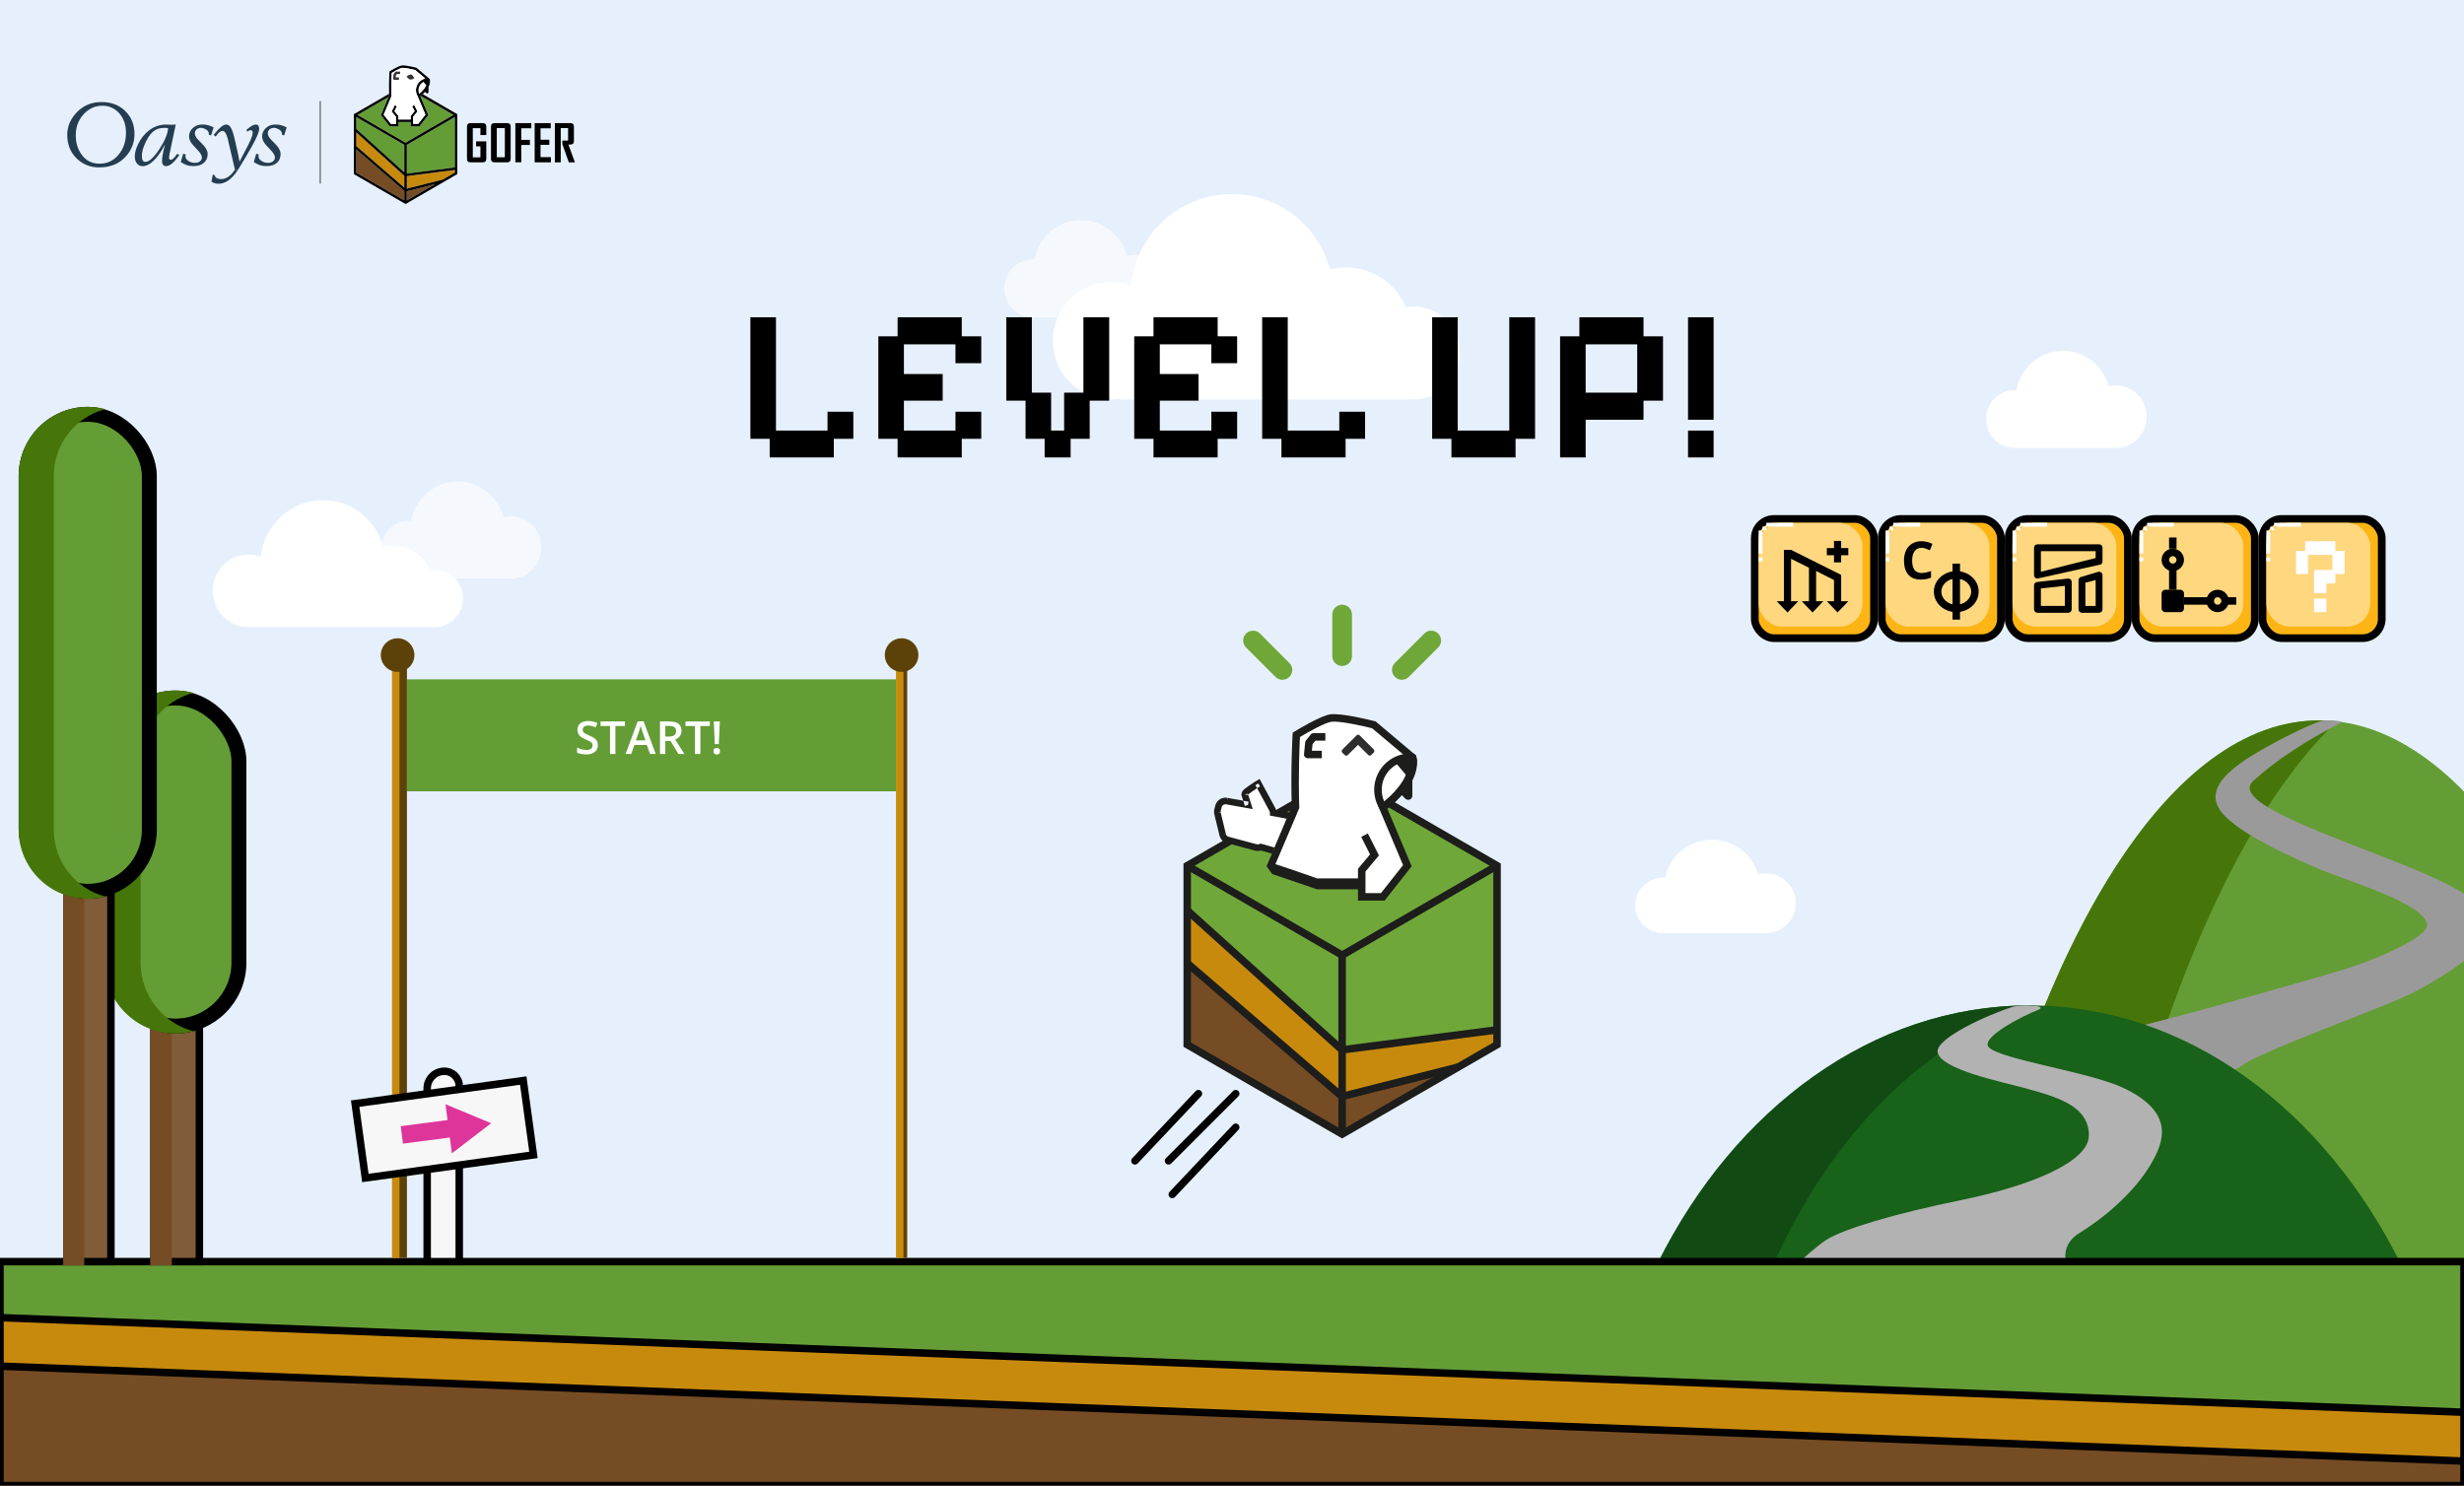 <svg width="660" height="398" viewBox="0 0 660 398" fill="none" xmlns="http://www.w3.org/2000/svg">
<rect x="0" y="0" width="660" height="398" fill="#808080" stroke="none"/>
<g clip-path="url(#clip0_3230_7039)">
<rect width="660" height="398" fill="#E6F0FC"/>
<path d="M130.256 42.53C130.256 43.166 129.934 43.489 129.3 43.489H126.01C125.386 43.489 125.084 43.166 125.084 42.53V33.953C125.084 33.308 125.396 32.985 126.03 32.985H129.3C129.934 32.985 130.256 33.308 130.256 33.953V36.194H128.686V34.337H126.644V42.147H128.686V39.211H127.519V37.879H130.256V42.53Z" fill="black"/>
<path d="M136.785 42.53C136.785 43.166 136.463 43.489 135.839 43.489H132.438C131.815 43.489 131.513 43.166 131.513 42.53V33.953C131.513 33.308 131.825 32.985 132.438 32.985H135.839C136.473 32.985 136.785 33.308 136.785 33.953V42.53ZM135.225 42.137V34.327H133.072V42.137H135.225Z" fill="black"/>
<path d="M142.329 34.367H139.623V37.475H141.937V38.837H139.623V43.479H138.043V32.985H142.319V34.367H142.329Z" fill="black"/>
<path d="M147.56 43.489H143.214V32.985H147.52V34.378H144.783V37.435H147.138V38.797H144.783V42.097H147.56V43.489Z" fill="black"/>
<path d="M153.99 43.489H152.36L150.629 38.606V37.657H152.169V34.327H150.197V43.489H148.627V32.985H152.782C153.416 32.985 153.728 33.308 153.728 33.954V37.778C153.728 38.222 153.577 38.505 153.275 38.636C153.114 38.706 152.772 38.737 152.259 38.737L153.99 43.489Z" fill="black"/>
<path d="M121.834 45.517V46.253L118.644 48.1L108.955 50.552V47.192L121.834 45.517Z" fill="#C78A0C"/>
<path d="M121.834 31.35V44.861L108.955 46.526V38.797L121.834 31.35Z" fill="#649D35"/>
<path d="M112.366 25.115C112.346 25.135 112.325 25.155 112.305 25.165C112.305 25.155 112.295 25.155 112.295 25.145C112.285 25.115 112.265 25.084 112.255 25.044L112.366 25.115Z" fill="#649D35"/>
<path d="M121.502 30.785L108.633 38.242L95.765 30.795L104.085 25.972L102.043 30.846L104.407 33.843H106.732V32.682H110.022V33.843H112.346L114.71 30.846L112.587 25.801C112.597 25.791 112.607 25.791 112.607 25.78C112.638 25.76 112.668 25.73 112.708 25.7L121.502 30.785Z" fill="#649D35"/>
<path d="M116.562 49.301L108.955 53.71V51.228L116.562 49.301Z" fill="#754C24"/>
<path d="M108.302 51.147V53.71L95.434 46.254V40.028L108.302 51.147Z" fill="#754C24"/>
<path d="M108.302 47.06V50.279L95.434 39.17V35.437L108.302 47.06Z" fill="#C78A0C"/>
<path d="M108.302 38.797V46.183L95.434 34.549V31.351L108.302 38.797Z" fill="#649D35"/>
<path d="M112.255 25.044C112.265 25.074 112.275 25.105 112.295 25.145C112.295 25.155 112.305 25.155 112.305 25.165C112.325 25.145 112.346 25.135 112.366 25.115L112.255 25.044Z" fill="#333333"/>
<path d="M114.207 22.844C114.187 22.885 114.167 22.935 114.147 22.976C113.774 23.742 113.161 24.398 112.708 24.812C112.678 24.832 112.657 24.862 112.627 24.883C112.567 24.933 112.507 24.983 112.456 25.034C112.426 25.064 112.396 25.084 112.366 25.115L112.255 25.054C112.215 24.953 112.185 24.842 112.154 24.731C112.144 24.691 112.134 24.64 112.124 24.6C112.104 24.519 112.094 24.449 112.094 24.368C112.084 24.287 112.084 24.217 112.084 24.146C112.084 23.187 112.627 22.34 113.422 21.916L114.207 22.844Z" fill="white"/>
<path d="M113.221 25.226C113.191 25.246 113.171 25.276 113.14 25.296C113.04 25.387 112.949 25.468 112.869 25.538C112.808 25.589 112.748 25.639 112.688 25.69L121.491 30.785L108.623 38.242L95.754 30.796L104.075 25.972L104.216 25.629L104.206 25.306C104.206 25.256 104.206 25.195 104.206 25.145L94.778 30.594V46.637L108.633 54.659L122.487 46.637V30.594L113.221 25.226ZM108.301 53.71L95.432 46.254V40.028L108.301 51.148V53.71ZM108.301 50.28L95.432 39.17V35.437L108.301 47.071V50.28ZM108.301 46.183L95.432 34.549V31.351L108.301 38.797V46.183ZM108.955 53.71V51.238L116.561 49.311L108.955 53.71ZM121.833 46.254L118.644 48.1L108.965 50.552V47.182L121.833 45.517V46.254ZM121.833 44.861L108.965 46.526V38.797L121.833 31.34V44.861Z" fill="black"/>
<path d="M106.047 20.15L105.987 20.725H106.852V21.381H105.625C105.534 21.381 105.444 21.341 105.383 21.27C105.323 21.2 105.293 21.109 105.303 21.018L105.403 19.989C105.413 19.928 105.433 19.868 105.474 19.817L105.886 19.303C105.947 19.222 106.037 19.182 106.138 19.182H107.164V19.837H106.299L106.047 20.15Z" fill="white"/>
<path d="M110.937 20.957C110.937 20.957 110.393 21.341 109.931 21.311C109.468 21.27 108.904 20.534 108.904 20.534C108.904 20.534 109.156 20.19 109.83 19.979C110.504 19.757 110.937 20.957 110.937 20.957Z" fill="white"/>
<path d="M112.366 25.115C112.346 25.135 112.325 25.155 112.305 25.165C112.305 25.155 112.295 25.155 112.295 25.145C112.285 25.115 112.265 25.084 112.255 25.044L112.366 25.115Z" fill="white"/>
<path d="M115.103 21.25L115.093 21.149L114.881 20.977L111.551 18.162L111.481 18.142C111.189 18.061 108.563 17.395 107.577 17.547C106.711 17.678 104.689 18.919 104.458 19.06L104.317 19.151L104.307 19.323C104.307 19.353 104.156 21.906 104.216 24.963C104.216 25.024 104.216 25.084 104.216 25.145C104.216 25.195 104.216 25.256 104.216 25.306L104.226 25.629L104.085 25.972L102.043 30.846L104.407 33.842H106.732V32.682H110.022V33.842H112.346L114.71 30.846L112.587 25.8C112.597 25.79 112.607 25.79 112.607 25.78C112.638 25.76 112.668 25.73 112.708 25.7C112.758 25.659 112.819 25.609 112.889 25.548C112.97 25.478 113.06 25.397 113.161 25.306C113.181 25.286 113.211 25.256 113.241 25.235C113.432 25.054 113.644 24.842 113.845 24.6L114.157 24.913C114.227 24.983 114.318 25.024 114.419 25.024C114.469 25.024 114.509 25.014 114.559 24.993C114.7 24.933 114.781 24.802 114.781 24.66V23.328C114.801 23.248 115.374 22.178 115.103 21.25ZM113.946 30.735L112.014 33.176H110.656V31.29L111.46 30.331L111.833 29.887L111.46 29.14L110.957 28.141L110.384 28.454L111.058 29.796L110.002 31.058V32.016H106.711V31.058L105.655 29.796L106.319 28.485L105.746 28.172L105.373 28.918L104.88 29.897L105.373 30.482L106.057 31.3V33.187H104.699L102.767 30.745L104.83 25.831L104.86 25.75L104.85 25.508L104.84 25.286C104.84 25.235 104.84 25.185 104.84 25.145C104.84 25.084 104.84 25.014 104.84 24.953C104.84 24.892 104.84 24.832 104.84 24.771C104.8 22.279 104.89 20.14 104.921 19.545C105.605 19.131 107.074 18.303 107.647 18.213C108.351 18.112 110.394 18.566 111.219 18.778L113.915 21.048C112.487 21.351 111.41 22.632 111.41 24.156C111.41 24.176 111.41 24.196 111.41 24.216C111.41 24.287 111.41 24.358 111.42 24.438C111.42 24.499 111.43 24.549 111.44 24.61C111.45 24.711 111.471 24.812 111.501 24.902C111.511 24.953 111.521 24.993 111.541 25.044C111.581 25.175 111.621 25.306 111.682 25.427C111.712 25.498 111.742 25.558 111.782 25.629L113.946 30.735ZM114.147 22.985C113.775 23.752 113.161 24.408 112.708 24.822C112.678 24.842 112.658 24.872 112.628 24.892C112.567 24.943 112.507 24.993 112.457 25.044C112.426 25.074 112.396 25.094 112.366 25.125C112.346 25.145 112.326 25.165 112.306 25.175C112.306 25.165 112.296 25.165 112.296 25.155C112.285 25.125 112.265 25.094 112.255 25.054C112.215 24.953 112.185 24.842 112.155 24.731C112.145 24.691 112.135 24.64 112.125 24.6C112.104 24.519 112.094 24.448 112.094 24.368C112.084 24.287 112.084 24.216 112.084 24.146C112.084 23.187 112.628 22.34 113.422 21.916L114.207 22.854C114.187 22.895 114.167 22.935 114.147 22.985Z" fill="black"/>
<path d="M111.792 25.609C111.752 25.538 111.722 25.468 111.692 25.407C111.641 25.286 111.591 25.155 111.551 25.024C111.541 24.973 111.521 24.933 111.511 24.883C111.491 24.782 111.47 24.691 111.45 24.59C111.44 24.529 111.43 24.469 111.43 24.418C111.42 24.338 111.42 24.267 111.42 24.196C111.42 24.176 111.42 24.156 111.42 24.136C111.42 22.612 112.497 21.331 113.925 21.028L111.229 18.758C110.404 18.546 108.361 18.082 107.657 18.193C107.084 18.284 105.615 19.111 104.93 19.525C104.9 20.13 104.8 22.259 104.85 24.751C104.85 24.812 104.85 24.872 104.85 24.933C104.85 25.004 104.85 25.064 104.85 25.125C104.85 25.175 104.85 25.226 104.85 25.266L104.86 25.488L104.87 25.73L104.84 25.811L102.777 30.725L104.709 33.167H106.067V31.28L105.383 30.462L104.89 29.877L105.383 28.898L105.756 28.152L106.329 28.465L105.665 29.776L106.721 31.038V31.996H110.012V31.038L111.068 29.776L110.394 28.434L110.967 28.122L111.47 29.12L111.843 29.867L111.47 30.311L110.666 31.27V33.157H112.024L113.956 30.715L111.792 25.609ZM109.83 19.969C110.505 19.757 110.937 20.957 110.937 20.957C110.937 20.957 110.394 21.341 109.931 21.311C109.468 21.27 108.905 20.534 108.905 20.534C108.905 20.534 109.156 20.191 109.83 19.969ZM105.403 19.989C105.413 19.928 105.434 19.868 105.474 19.817L105.886 19.303C105.947 19.222 106.037 19.181 106.138 19.181H107.164V19.837H106.299L106.047 20.15L105.987 20.725H106.852V21.381H105.625C105.534 21.381 105.444 21.341 105.383 21.27C105.323 21.2 105.293 21.109 105.303 21.018L105.403 19.989Z" fill="white"/>
<path d="M110.938 20.957C110.938 20.957 110.394 21.341 109.932 21.311C109.469 21.27 108.905 20.534 108.905 20.534C108.905 20.534 109.157 20.19 109.831 19.979C110.505 19.757 110.938 20.957 110.938 20.957Z" fill="#333333"/>
<path d="M106.047 20.15L105.987 20.725H106.852V21.381H105.625C105.534 21.381 105.444 21.341 105.383 21.27C105.323 21.2 105.293 21.109 105.303 21.018L105.403 19.989C105.413 19.928 105.433 19.868 105.474 19.817L105.886 19.303C105.947 19.222 106.037 19.182 106.138 19.182H107.164V19.837H106.299L106.047 20.15Z" fill="#333333"/>
<path d="M62.814 45.587C62.402 46.243 61.919 46.788 61.366 47.212C60.691 47.727 59.987 47.979 59.263 47.979C58.257 47.979 57.643 47.595 57.432 46.849L56.999 46.778L56.637 48.705C57.271 49.048 57.894 49.23 58.508 49.23C60.359 49.23 62.08 48.019 63.68 45.597H62.814V45.587Z" fill="#243D51"/>
<path d="M67.976 43.438C68.66 43.832 69.163 44.084 69.515 44.205C70.038 44.407 70.662 44.498 71.366 44.498C72.614 44.498 73.58 44.175 74.254 43.549C74.858 42.974 75.159 42.207 75.159 41.259C75.159 40.431 74.707 39.553 73.801 38.635C73.006 37.848 72.503 37.323 72.312 37.071C71.92 36.587 71.728 36.123 71.728 35.689C71.728 35.305 71.869 34.982 72.161 34.69C72.463 34.407 72.886 34.256 73.429 34.256C73.791 34.256 74.173 34.367 74.586 34.599C75.008 34.811 75.29 35.073 75.421 35.396C75.501 35.578 75.532 35.82 75.532 36.102L76.115 36.284L76.789 34.135C75.844 33.62 74.847 33.358 73.801 33.358C72.735 33.358 71.869 33.671 71.205 34.316C70.541 34.932 70.209 35.679 70.209 36.556C70.209 37.343 70.582 38.141 71.336 38.938L72.755 40.482C73.338 41.127 73.64 41.703 73.64 42.207C73.64 42.57 73.499 42.883 73.228 43.135C72.896 43.468 72.393 43.63 71.718 43.63C71.165 43.63 70.632 43.478 70.139 43.176C69.535 42.833 69.233 42.379 69.233 41.834C69.233 41.743 69.243 41.592 69.284 41.359L68.63 41.198L67.976 43.438Z" fill="#243D51"/>
<path d="M48.406 43.438C49.08 43.832 49.593 44.084 49.946 44.205C50.489 44.407 51.103 44.498 51.797 44.498C53.065 44.498 54.031 44.175 54.695 43.549C55.308 42.974 55.62 42.207 55.62 41.259C55.62 40.431 55.157 39.553 54.242 38.635C53.447 37.848 52.944 37.323 52.753 37.071C52.38 36.587 52.189 36.123 52.189 35.689C52.189 35.305 52.33 34.982 52.622 34.69C52.924 34.407 53.336 34.256 53.859 34.256C54.222 34.256 54.604 34.367 55.017 34.599C55.439 34.811 55.721 35.073 55.852 35.396C55.922 35.578 55.962 35.82 55.962 36.102L56.546 36.284L57.22 34.135C56.274 33.62 55.278 33.358 54.232 33.358C53.165 33.358 52.3 33.671 51.636 34.316C50.972 34.932 50.64 35.679 50.64 36.556C50.64 37.343 51.012 38.141 51.767 38.938L53.185 40.482C53.769 41.127 54.071 41.703 54.071 42.207C54.071 42.57 53.93 42.883 53.658 43.135C53.326 43.468 52.833 43.63 52.169 43.63C51.596 43.63 51.062 43.478 50.569 43.176C49.966 42.833 49.664 42.379 49.664 41.834C49.664 41.743 49.684 41.592 49.734 41.359L49.06 41.198L48.406 43.438Z" fill="#243D51"/>
<path d="M47.44 41.238C46.736 42.278 46.192 42.802 45.81 42.802C45.458 42.802 45.287 42.621 45.287 42.237C45.287 41.995 45.337 41.612 45.448 41.087L47.078 33.358C46.786 33.398 46.504 33.428 46.222 33.428C46.102 33.428 45.83 33.428 45.407 33.408C45.005 33.378 44.703 33.368 44.502 33.368C42.781 33.368 41.232 33.913 39.843 34.992C38.686 35.901 37.751 37.081 37.046 38.524C36.413 39.795 36.101 40.916 36.101 41.904C36.101 42.601 36.262 43.186 36.574 43.65C36.946 44.225 37.489 44.518 38.203 44.518C39.33 44.518 40.518 43.811 41.755 42.409C42.61 41.43 43.395 40.229 44.109 38.827L44.15 38.867L43.767 40.471C43.526 41.551 43.405 42.439 43.405 43.145C43.405 44.053 43.777 44.508 44.512 44.508C45.518 44.508 46.705 43.489 48.064 41.47L47.44 41.238ZM37.992 41.763C37.992 41.057 38.173 40.199 38.535 39.2C38.867 38.312 39.27 37.495 39.733 36.768C40.377 35.77 41.081 35.083 41.836 34.71C42.449 34.407 43.234 34.256 44.19 34.256C44.462 34.256 44.733 34.286 45.025 34.347C44.934 35.87 44.14 37.757 42.651 40.017C41.161 42.247 39.934 43.367 38.968 43.367C38.314 43.367 37.992 42.843 37.992 41.763Z" fill="#243D51"/>
<path d="M18.011 36.143C18.011 38.665 18.836 40.754 20.476 42.399C22.116 44.023 24.149 44.851 26.553 44.851C29.632 44.851 32.047 43.831 33.808 41.793C35.287 40.088 36.021 38.13 36.021 35.921C36.021 33.408 35.196 31.36 33.556 29.756C31.926 28.141 29.803 27.334 27.187 27.334C24.481 27.334 22.227 28.293 20.456 30.21C18.826 31.945 18.011 33.923 18.011 36.143ZM20.295 36.254C20.295 34.014 21 32.137 22.398 30.613C23.797 29.09 25.477 28.323 27.439 28.323C29.189 28.323 30.658 28.969 31.846 30.25C33.113 31.612 33.747 33.378 33.747 35.578C33.747 37.929 33.073 39.886 31.735 41.47C30.407 43.055 28.727 43.852 26.694 43.852C24.642 43.852 23.032 43.044 21.855 41.42C20.818 39.987 20.295 38.272 20.295 36.254Z" fill="#243D51"/>
<path d="M63.679 45.587C63.81 45.386 63.941 45.184 64.071 44.962L65.993 41.773C68.287 37.939 69.424 35.538 69.424 34.589C69.424 33.772 69.132 33.368 68.538 33.368C68.166 33.368 67.744 33.52 67.271 33.822C67.09 33.923 66.677 34.246 66.023 34.771L66.224 35.275C66.546 35.013 66.838 34.892 67.13 34.892C67.502 34.892 67.693 35.114 67.693 35.568C67.693 36.214 67.2 37.475 66.224 39.352L64.192 43.246H64.142C64.011 42.419 63.8 41.38 63.508 40.139C63.146 38.554 62.954 37.717 62.944 37.646C62.582 35.921 62.18 34.73 61.747 34.064C61.435 33.6 61.043 33.368 60.57 33.368C59.835 33.368 58.849 34.145 57.612 35.679L57.23 36.153L57.793 36.587C58.437 35.578 59.041 35.073 59.574 35.073C60.188 35.073 60.67 35.81 61.023 37.273L62.914 45.386C62.874 45.456 62.834 45.527 62.783 45.608H63.679V45.587Z" fill="#243D51"/>
<path fill-rule="evenodd" clip-rule="evenodd" d="M85.661 49.22V27.092H85.906V49.22H85.661Z" fill="#333333"/>
<path fill-rule="evenodd" clip-rule="evenodd" d="M136.818 155H122.61C122.604 155 122.598 155 122.591 155C122.585 155 122.579 155 122.573 155H109.593C109.585 155 109.578 155 109.57 155C109.563 155 109.556 155 109.548 155H108.662V154.945C104.909 154.486 102 151.221 102 147.262C102 142.988 105.389 139.524 109.57 139.524C109.748 139.524 109.925 139.53 110.1 139.542C111.224 133.538 116.389 129 122.591 129C128.44 129 133.367 133.035 134.852 138.53C135.483 138.371 136.144 138.286 136.824 138.286C141.339 138.286 145 142.027 145 146.643C145 150.945 141.82 154.487 137.732 154.949V155H136.83C136.828 155 136.826 155 136.824 155C136.822 155 136.82 155 136.818 155Z" fill="white" fill-opacity="0.6"/>
<path fill-rule="evenodd" clip-rule="evenodd" d="M526.516 338.389H715.999C696.379 251.132 661.285 193 621.257 193C581.229 193 546.135 251.132 526.516 338.389Z" fill="#649D35"/>
<path fill-rule="evenodd" clip-rule="evenodd" d="M625.93 193.265C599.463 218.47 577.138 270.504 562.709 338.389H526.516C546.135 251.132 581.229 193 621.257 193C622.823 193 624.38 193.089 625.93 193.265Z" fill="#467609"/>
<path d="M590.809 284.034C584.588 278.527 572.25 276.461 566.858 276.117C571.213 276.117 619.114 262.348 627.201 259.938C635.288 257.529 650.103 251.361 650.103 247.857C650.103 242.301 628.45 235.864 621.918 233.111C615.386 230.357 601.384 224.295 595.786 218.443C590.187 212.591 595.786 207.548 600.69 204.063C605.717 200.49 619.894 193.168 622.573 193.031C625.252 192.895 627.817 193.226 627.072 193.605C618.071 198.181 609.423 203.774 603.483 209.292C598.207 214.195 617.098 221.328 636.694 228.901C656.289 236.474 666.49 241.321 666.49 247.857C666.49 254.023 657.508 259.688 648.488 264.852C641.272 268.982 615.719 277.723 602.862 284.034C598.508 286.329 597.03 289.542 590.809 284.034Z" fill="#9A9A9A"/>
<path fill-rule="evenodd" clip-rule="evenodd" d="M444 339H643.263C622.631 297.204 585.726 269.36 543.632 269.36C501.537 269.36 464.632 297.204 444 339Z" fill="#186219"/>
<path fill-rule="evenodd" clip-rule="evenodd" d="M643.263 338.389H475.174C490.641 303.883 515.756 278.487 545.321 269.375C544.759 269.365 544.196 269.36 543.631 269.36C501.537 269.36 464.632 296.96 444 338.389H643.263C643.263 338.389 643.263 338.389 643.263 338.389Z" fill="#124A13"/>
<path d="M519.007 281.869C518.447 278.171 532.598 271.758 539.362 269.667C542.059 269.051 549.159 269.35 545.66 270.671C542.161 271.991 530.272 278 532.715 280.563C535.864 283.864 559.655 287.166 568.751 291.458C582.745 298.061 579.597 305.997 576.098 311.94C571.365 319.98 562.803 326.797 556.856 330.429C552.097 333.334 553.007 338.34 554.057 339H481.285C482.451 337.459 487.233 333.387 489.332 332.08C493.88 329.246 507.525 325.133 525.368 321.502C543.211 317.87 559.523 311.461 559.523 304.172C559.523 296.228 550.937 293.848 542.161 291.458C536.122 289.813 519.707 286.491 519.007 281.869Z" fill="#B2B2B2"/>
<path fill-rule="evenodd" clip-rule="evenodd" d="M303.818 85H289.61C289.604 85 289.598 85 289.591 85C289.585 85 289.579 85 289.573 85H276.593C276.585 85 276.578 85 276.57 85C276.563 85 276.556 85 276.548 85H275.662V84.945C271.909 84.486 269 81.221 269 77.262C269 72.988 272.389 69.524 276.57 69.524C276.748 69.524 276.925 69.53 277.1 69.543C278.224 63.538 283.389 59 289.591 59C295.44 59 300.367 63.035 301.852 68.531C302.483 68.371 303.144 68.286 303.824 68.286C308.339 68.286 312 72.027 312 76.643C312 80.945 308.82 84.487 304.732 84.949V85H303.83C303.828 85 303.826 85 303.824 85C303.822 85 303.82 85 303.818 85Z" fill="white" fill-opacity="0.6"/>
<path fill-rule="evenodd" clip-rule="evenodd" d="M472.814 250H458.61C458.604 250 458.598 250 458.591 250C458.585 250 458.579 250 458.573 250H445.593C445.585 250 445.578 250 445.57 250C445.563 250 445.555 250 445.548 250H444.662V249.947C440.909 249.506 438 246.367 438 242.56C438 238.45 441.389 235.119 445.57 235.119C445.748 235.119 445.925 235.125 446.1 235.137C447.224 229.363 452.389 225 458.591 225C464.44 225 469.367 228.88 470.852 234.164C471.483 234.01 472.144 233.929 472.824 233.929C477.339 233.929 481 237.526 481 241.964C481 246.101 477.82 249.507 473.732 249.951V250H472.834C472.831 250 472.827 250 472.824 250C472.821 250 472.817 250 472.814 250Z" fill="white"/>
<path fill-rule="evenodd" clip-rule="evenodd" d="M566.818 120H552.61C552.604 120 552.598 120 552.591 120C552.585 120 552.579 120 552.573 120H539.593C539.585 120 539.578 120 539.57 120C539.563 120 539.556 120 539.548 120H538.662V119.945C534.909 119.486 532 116.221 532 112.262C532 107.988 535.389 104.524 539.57 104.524C539.748 104.524 539.925 104.53 540.1 104.542C541.224 98.538 546.389 94 552.591 94C558.44 94 563.367 98.035 564.852 103.53C565.483 103.371 566.144 103.286 566.824 103.286C571.339 103.286 575 107.027 575 111.643C575 115.945 571.82 119.487 567.732 119.949V120H566.83C566.828 120 566.826 120 566.824 120C566.822 120 566.82 120 566.818 120Z" fill="white"/>
<path fill-rule="evenodd" clip-rule="evenodd" d="M378.024 106.983C378.239 106.994 378.455 107 378.673 107C385.481 107 391 101.43 391 94.559C391 87.689 385.481 82.119 378.673 82.119C377.961 82.119 377.264 82.18 376.586 82.296C373.893 76.028 367.707 71.643 360.505 71.643C359.049 71.643 357.633 71.822 356.28 72.16C353.098 60.536 342.543 52 330.012 52C315.959 52 304.39 62.735 302.92 76.523C301.252 75.907 299.45 75.572 297.571 75.572C288.972 75.572 282 82.607 282 91.286C282 99.964 288.972 107 297.571 107C298.456 107 299.323 106.926 300.168 106.782V107H378.024V106.983Z" fill="white"/>
<path fill-rule="evenodd" clip-rule="evenodd" d="M116.024 167.989C116.156 167.996 116.289 168 116.423 168C120.608 168 124 164.557 124 160.309C124 156.062 120.608 152.619 116.423 152.619C115.985 152.619 115.557 152.657 115.14 152.729C113.485 148.854 109.682 146.143 105.256 146.143C104.36 146.143 103.49 146.254 102.658 146.463C100.703 139.277 94.214 134 86.512 134C77.874 134 70.763 140.636 69.859 149.16C68.834 148.779 67.726 148.571 66.571 148.571C61.285 148.571 57 152.921 57 158.286C57 163.651 61.285 168 66.571 168C67.115 168 67.648 167.954 68.167 167.866V168H116.024V167.989Z" fill="white"/>
<path d="M660 396V338H0V396H660Z" fill="#649D35" stroke="black" stroke-width="2"/>
<path d="M660 378.359L0 353V388.033L660 393V378.359Z" fill="#C78A0C" stroke="black" stroke-width="2"/>
<path d="M660 391.443L0 366V398H660V391.443Z" fill="#754C24" stroke="black" stroke-width="2"/>
<rect x="41.237" y="243.671" width="12.169" height="94.329" fill="#815C38" stroke="black" stroke-width="2"/>
<g style="mix-blend-mode:darken">
<rect x="40.237" y="242.671" width="5.797" height="96.329" fill="#754C24"/>
</g>
<rect x="30" y="187" width="34" height="87.893" rx="17" fill="#649D35" stroke="black" stroke-width="4"/>
<g style="mix-blend-mode:darken">
<path fill-rule="evenodd" clip-rule="evenodd" d="M47 185C36.507 185 28 193.507 28 204V257.893C28 268.386 36.507 276.893 47 276.893C48.669 276.893 50.288 276.678 51.831 276.274C43.677 274.136 37.661 266.717 37.661 257.893V204C37.661 195.176 43.677 187.757 51.831 185.619C50.288 185.215 48.669 185 47 185Z" fill="#467609"/>
</g>
<rect x="17.915" y="206.309" width="11.797" height="131.691" fill="#815C38" stroke="black" stroke-width="2"/>
<g style="mix-blend-mode:darken">
<rect x="16.915" y="205.309" width="5.644" height="133.691" fill="#754C24"/>
</g>
<rect x="7" y="111" width="33" height="127.791" rx="16.5" fill="#649D35" stroke="black" stroke-width="4"/>
<g style="mix-blend-mode:darken">
<path fill-rule="evenodd" clip-rule="evenodd" d="M23.5 109C13.283 109 5 117.283 5 127.5V222.291C5 232.508 13.283 240.791 23.5 240.791C25.125 240.791 26.702 240.581 28.203 240.187C20.264 238.107 14.407 230.883 14.407 222.291V127.5C14.407 118.908 20.264 111.684 28.203 109.603C26.702 109.21 25.125 109 23.5 109Z" fill="#467609"/>
</g>
<path d="M109 182H240V212H109V182Z" fill="#649D35"/>
<path d="M192.533 199.338H191.478L191.193 193.287H192.818L192.533 199.338ZM191.121 201.255C191.121 200.93 191.204 200.702 191.371 200.571C191.542 200.436 191.75 200.368 191.997 200.368C192.239 200.368 192.445 200.436 192.616 200.571C192.787 200.702 192.872 200.93 192.872 201.255C192.872 201.573 192.787 201.803 192.616 201.946C192.445 202.085 192.239 202.155 191.997 202.155C191.75 202.155 191.542 202.085 191.371 201.946C191.204 201.803 191.121 201.573 191.121 201.255Z" fill="white"/>
<path d="M187.59 201.994H186.154V194.502H183.605V193.287H190.133V194.502H187.59V201.994Z" fill="white"/>
<path d="M179.228 193.287C179.978 193.287 180.598 193.378 181.086 193.561C181.578 193.744 181.944 194.022 182.182 194.395C182.424 194.768 182.545 195.242 182.545 195.818C182.545 196.247 182.466 196.612 182.307 196.914C182.148 197.216 181.94 197.466 181.682 197.664C181.424 197.863 181.148 198.022 180.854 198.141L183.325 201.994H181.711L179.609 198.504H178.21V201.994H176.78V193.287H179.228ZM179.133 194.478H178.21V197.325H179.198C179.861 197.325 180.342 197.202 180.639 196.956C180.941 196.709 181.092 196.346 181.092 195.866C181.092 195.362 180.931 195.004 180.61 194.794C180.292 194.583 179.8 194.478 179.133 194.478Z" fill="white"/>
<path d="M174.111 201.994L173.26 199.576H169.931L169.079 201.994H167.572L170.812 193.251H172.396L175.63 201.994H174.111ZM172.89 198.349L172.063 195.967C172.031 195.864 171.985 195.719 171.926 195.532C171.866 195.342 171.807 195.149 171.747 194.955C171.687 194.756 171.638 194.589 171.598 194.454C171.558 194.617 171.509 194.8 171.449 195.002C171.394 195.201 171.338 195.387 171.282 195.562C171.231 195.737 171.191 195.872 171.163 195.967L170.33 198.349H172.89Z" fill="white"/>
<path d="M164.84 201.994H163.404V194.502H160.855V193.287H167.383V194.502H164.84V201.994Z" fill="white"/>
<path d="M160.141 199.624C160.141 200.14 160.014 200.585 159.76 200.958C159.509 201.331 159.148 201.617 158.676 201.815C158.207 202.014 157.647 202.113 156.996 202.113C156.679 202.113 156.375 202.095 156.085 202.059C155.795 202.024 155.521 201.972 155.263 201.905C155.009 201.833 154.777 201.748 154.566 201.649V200.303C154.92 200.457 155.315 200.598 155.752 200.725C156.188 200.849 156.633 200.91 157.086 200.91C157.455 200.91 157.76 200.862 158.003 200.767C158.249 200.668 158.431 200.529 158.551 200.35C158.67 200.168 158.729 199.955 158.729 199.713C158.729 199.455 158.66 199.237 158.521 199.058C158.382 198.879 158.171 198.717 157.89 198.57C157.612 198.419 157.262 198.258 156.841 198.087C156.556 197.972 156.282 197.841 156.02 197.694C155.761 197.547 155.531 197.375 155.329 197.176C155.126 196.978 154.965 196.743 154.846 196.473C154.731 196.199 154.674 195.878 154.674 195.509C154.674 195.016 154.791 194.595 155.025 194.246C155.263 193.897 155.597 193.629 156.025 193.442C156.458 193.255 156.962 193.162 157.538 193.162C157.995 193.162 158.424 193.21 158.825 193.305C159.229 193.4 159.627 193.535 160.016 193.71L159.563 194.859C159.206 194.713 158.858 194.595 158.521 194.508C158.187 194.421 157.846 194.377 157.496 194.377C157.195 194.377 156.939 194.423 156.728 194.514C156.518 194.605 156.357 194.734 156.246 194.901C156.139 195.064 156.085 195.258 156.085 195.485C156.085 195.739 156.147 195.953 156.27 196.128C156.397 196.299 156.591 196.455 156.853 196.598C157.119 196.741 157.461 196.9 157.878 197.075C158.358 197.273 158.765 197.482 159.098 197.7C159.436 197.919 159.694 198.181 159.873 198.486C160.051 198.788 160.141 199.167 160.141 199.624Z" fill="white"/>
<path d="M106 179H109V337H106V179Z" fill="#5C4208"/>
<path d="M105 179H107V337H105V179Z" fill="#C78A0C"/>
<path d="M241 179H243V337H241V179Z" fill="#5C4208"/>
<path d="M240 179H242V337H240V179Z" fill="#C78A0C"/>
<path d="M111 175.5C111 177.985 108.985 180 106.5 180C104.015 180 102 177.985 102 175.5C102 173.015 104.015 171 106.5 171C108.985 171 111 173.015 111 175.5Z" fill="#5C4208"/>
<path d="M246 175.5C246 177.985 243.985 180 241.5 180C239.015 180 237 177.985 237 175.5C237 173.015 239.015 171 241.5 171C243.985 171 246 173.015 246 175.5Z" fill="#5C4208"/>
<path d="M114.421 291.608C114.421 289.063 116.484 287 119.029 287C121.23 287 123.014 288.784 123.014 290.985V338H114.421V291.608Z" fill="#F7F7F7" stroke="black" stroke-width="2"/>
<rect x="0.854" y="-1.127" width="20.095" height="45.434" transform="matrix(-0.136 -0.991 0.991 -0.136 99.096 316.278)" fill="#F7F7F7" stroke="black" stroke-width="2"/>
<rect width="17.656" height="4.71" transform="matrix(0.992 -0.13 0.129 0.992 107.332 301.717)" fill="#DD359A"/>
<path d="M131.564 300.926L121.041 308.986L119.327 295.839L131.564 300.926Z" fill="#DD359A"/>
<g clip-path="url(#clip1_3230_7039)">
<path d="M400.998 275.901V279.867L390.587 285.88L359.499 293.74V281.265L400.998 275.901Z" fill="#C78A0C"/>
<path d="M400.998 231.923V275.902L359.499 281.266V255.897L400.998 231.923Z" fill="#70A739"/>
<path d="M400.997 231.923L359.499 255.897L318.004 231.923L359.499 207.949L400.997 231.923Z" fill="#70A739"/>
<path d="M390.585 285.881L359.499 303.842V293.742L390.585 285.881Z" fill="#754C24"/>
<path d="M359.499 293.742V303.841L318.004 279.868V258.047L359.442 293.753L359.499 293.742Z" fill="#754C24"/>
<path d="M359.499 281.266V293.742L359.44 293.755L318.004 258.049V243.907L359.442 281.272L359.499 281.266Z" fill="#C78A0C"/>
<path d="M359.499 255.897V281.267L359.44 281.273L318.002 243.908V231.923L359.499 255.897Z" fill="#70A739"/>
<path d="M360.502 303.841H358.495V256.476L317.502 232.792L318.505 231.054L360.502 255.317V303.841Z" fill="#1D1D1B"/>
<path d="M400.494 231.052L358.998 255.029L360.001 256.768L401.498 232.79L400.494 231.052Z" fill="#1D1D1B"/>
<path d="M359.499 305L317 280.447V231.343L317.502 231.054L359.499 206.79L402 231.343V280.447L359.499 305ZM319.007 279.288L359.499 302.682L399.993 279.288V232.503L359.499 209.108L319.007 232.503V279.288Z" fill="#1D1D1B"/>
<path d="M359.174 294.85L317.349 258.809L318.658 257.288L359.702 292.655L390.341 284.908L390.832 286.854L359.672 294.732L359.174 294.85Z" fill="#1D1D1B"/>
<path d="M359.106 282.322L358.77 282.019L317.332 244.654L318.675 243.163L359.771 280.22L400.868 274.907L401.125 276.902L359.556 282.274L359.106 282.322Z" fill="#1D1D1B"/>
<path d="M368.197 221.472H349.534V236.702H368.197V221.472Z" fill="white"/>
<path d="M351.896 223.742V229.04L352.644 233.122L355.034 235.149H349.392L340.424 231.928L347.004 216.293C346.675 205.911 347.224 196.868 347.224 196.868C347.224 196.868 353.89 192.767 356.419 192.386C359.316 191.951 367.998 194.192 367.998 194.192L378.306 202.877L378.386 202.946C378.436 203.31 378.461 203.677 378.461 204.044C378.432 205.592 378.046 207.112 377.334 208.486C375.275 212.683 371.049 215.815 370.451 216.243C370.405 216.277 370.38 216.294 370.38 216.294L376.961 231.929L370.377 240.267H364.733V233.123L368.15 229.041L365.482 223.742" fill="white"/>
<path d="M378.458 204.045C378.429 205.592 378.043 207.113 377.331 208.487L373.68 204.15L378.382 202.947C378.432 203.311 378.458 203.678 378.458 204.045Z" fill="#1D1D1B"/>
<path d="M354.059 203.141H350.287C350.147 203.141 350.008 203.111 349.88 203.054C349.752 202.997 349.638 202.914 349.544 202.81C349.45 202.706 349.379 202.584 349.335 202.451C349.292 202.318 349.276 202.177 349.29 202.038L349.604 198.892C349.624 198.699 349.698 198.515 349.819 198.364L351.076 196.791C351.17 196.673 351.29 196.578 351.425 196.513C351.561 196.448 351.709 196.414 351.86 196.414H355.004V198.422H352.342L351.571 199.386L351.395 201.133H354.059V203.141Z" fill="#1D1D1B"/>
<path d="M367.307 202.262C367.197 202.372 367.048 202.434 366.893 202.434C366.737 202.434 366.588 202.372 366.478 202.262L363.761 199.543L361.019 202.287C360.909 202.397 360.76 202.459 360.604 202.459C360.449 202.459 360.3 202.397 360.19 202.287L359.552 201.649C359.442 201.539 359.381 201.39 359.381 201.234C359.381 201.079 359.442 200.93 359.552 200.82L363.366 197.004C363.475 196.894 363.625 196.832 363.78 196.832C363.936 196.832 364.085 196.894 364.195 197.004L364.832 197.642C364.845 197.655 364.859 197.668 364.871 197.681L367.964 200.775C368.074 200.885 368.135 201.034 368.135 201.19C368.135 201.346 368.074 201.495 367.964 201.605L367.307 202.262Z" fill="#2E2E2E"/>
<path d="M377.474 209.061V213.167C377.475 213.222 377.459 213.275 377.429 213.32C377.398 213.366 377.355 213.401 377.305 213.422C377.255 213.443 377.199 213.448 377.146 213.437C377.093 213.426 377.044 213.4 377.006 213.361L375.514 211.868L377.474 209.061Z" fill="white"/>
<path d="M377.199 214.278C377.053 214.277 376.909 214.249 376.774 214.193C376.64 214.137 376.518 214.055 376.415 213.951L374.428 211.962L378.31 206.403V213.166C378.309 213.461 378.192 213.744 377.983 213.952C377.774 214.161 377.491 214.278 377.196 214.278H377.199ZM376.601 211.771L376.638 211.808V211.719L376.601 211.771Z" fill="#1D1D1B"/>
<path d="M377.603 210.371L376.142 208.631L376.435 208.044C377.078 206.808 377.429 205.44 377.458 204.046C377.458 203.724 377.436 203.403 377.392 203.085L379.346 202.656C380.225 205.542 378.389 208.942 378.31 209.086L377.603 210.371Z" fill="#1D1D1B"/>
<path d="M370.172 217.677L369.602 216.784C368.67 215.314 368.149 213.622 368.095 211.882C368.04 210.142 368.453 208.42 369.291 206.895C370.129 205.369 371.36 204.097 372.858 203.211C374.355 202.326 376.062 201.858 377.801 201.858C377.987 201.858 378.173 201.863 378.358 201.874L378.699 201.892L379.326 202.432L379.377 202.808C379.433 203.216 379.462 203.628 379.463 204.04C379.434 205.742 379.013 207.414 378.232 208.926C376.092 213.287 371.859 216.462 371.032 217.055L370.172 217.677ZM377.453 203.876C376.199 203.934 374.978 204.298 373.897 204.936C372.815 205.573 371.905 206.466 371.247 207.535C370.588 208.605 370.2 209.819 370.117 211.072C370.034 212.326 370.259 213.581 370.771 214.728C372.212 213.558 374.942 211.08 376.433 208.041C377.077 206.804 377.427 205.436 377.457 204.042C377.456 203.989 377.455 203.933 377.453 203.876Z" fill="#1D1D1B"/>
<path d="M328.865 225.021C328.547 224.935 328.257 224.769 328.022 224.538C327.787 224.308 327.615 224.021 327.523 223.705L326.086 217.762C326.045 217.502 326.058 217.238 326.126 216.984L326.392 215.99C326.524 215.503 326.843 215.088 327.279 214.836C327.716 214.584 328.234 214.515 328.722 214.644L334.281 215.637L333.41 212.897C333.42 212.68 333.503 212.473 333.647 212.31C333.966 211.952 336.099 210.474 336.514 210.232L337.052 209.914L340.777 216.801C340.946 217.093 341.035 217.426 341.034 217.764L346.011 218.707L341.93 228.132L337.732 226.934C337.282 227.118 336.785 227.15 336.315 227.023L328.865 225.021Z" fill="white"/>
<path fill-rule="evenodd" clip-rule="evenodd" d="M337.39 208.692L341.545 216.372C341.661 216.575 341.751 216.792 341.813 217.015L347.256 218.047L342.43 229.189L337.756 227.856C337.214 228.014 336.637 228.021 336.087 227.873L328.636 225.87C328.172 225.745 327.749 225.503 327.406 225.166C327.063 224.83 326.812 224.411 326.678 223.95L326.673 223.931L325.222 217.933L325.217 217.898C325.157 217.518 325.177 217.13 325.275 216.758L325.276 216.756L325.542 215.762L325.543 215.759C325.736 215.048 326.202 214.442 326.839 214.074C327.466 213.712 328.207 213.609 328.908 213.784L328.876 213.778L328.721 214.644L328.946 213.794C328.934 213.79 328.921 213.787 328.908 213.784L333.002 214.515L333.443 215.904L334.281 215.637L334.436 214.771L333.002 214.515L332.524 213.014L332.531 212.857C332.55 212.44 332.711 212.041 332.987 211.728L332.991 211.723C333.136 211.56 333.401 211.35 333.636 211.169C333.899 210.968 334.218 210.735 334.535 210.51C335.153 210.07 335.819 209.619 336.069 209.473L336.066 209.474L336.502 210.212L336.278 210.333L336.717 211.144C336.443 211.324 336.005 211.624 335.554 211.944C335.246 212.163 334.946 212.382 334.706 212.566C334.586 212.659 334.486 212.738 334.409 212.802C334.37 212.835 334.343 212.859 334.326 212.875L334.248 212.63L334.073 212.686L333.647 212.31L334.069 212.687L333.41 212.897L334.288 212.936C334.289 212.921 334.294 212.907 334.303 212.896C334.303 212.895 334.304 212.895 334.304 212.894C334.308 212.891 334.315 212.885 334.326 212.875L335.561 216.759L328.531 215.504L328.496 215.495C328.234 215.425 327.954 215.462 327.719 215.598C327.484 215.734 327.312 215.957 327.241 216.219L327.241 216.218L326.392 215.99L327.241 216.22C327.241 216.22 327.241 216.219 327.241 216.219L326.975 217.211C326.975 217.21 326.976 217.21 326.976 217.21L326.126 216.984L326.975 217.212L326.975 217.211C326.942 217.336 326.934 217.466 326.95 217.595L326.94 217.555L326.085 217.761L326.954 217.625C326.953 217.615 326.951 217.605 326.95 217.595L328.372 223.475C328.37 223.47 328.369 223.464 328.367 223.459L327.523 223.704L328.378 223.498L328.372 223.475C328.423 223.64 328.514 223.789 328.637 223.91C328.764 224.035 328.921 224.124 329.093 224.171L329.092 224.171L328.865 225.02L329.093 224.171L336.543 226.173C336.826 226.25 337.127 226.231 337.399 226.12L337.68 226.005L341.429 227.074L341.123 227.781L341.93 228.131L342.171 227.285L341.429 227.074L344.767 219.366L345.848 219.571L346.011 218.706L345.204 218.356L344.767 219.366L340.153 218.492L340.155 217.762C340.155 217.579 340.107 217.399 340.016 217.241L340.009 217.23L336.717 211.144C336.826 211.073 336.909 211.02 336.956 210.993L337.499 210.672L337.052 209.914L336.502 210.212L336.071 209.471C336.07 209.472 336.07 209.472 336.069 209.473L337.39 208.692Z" fill="#1D1D1B"/>
<path d="M362.136 164.64C362.136 163.182 360.955 162 359.498 162C358.041 162 356.86 163.182 356.86 164.64V175.785C356.86 177.242 358.041 178.424 359.498 178.424C360.955 178.424 362.136 177.242 362.136 175.785V164.64Z" fill="#70A739"/>
<path d="M385.232 173.465C386.263 172.434 386.263 170.763 385.232 169.732C384.202 168.701 382.532 168.701 381.502 169.732L373.627 177.613C372.596 178.644 372.596 180.315 373.627 181.346C374.657 182.377 376.327 182.377 377.357 181.346L385.232 173.465Z" fill="#70A739"/>
<path d="M341.641 181.346C342.671 182.377 344.341 182.377 345.371 181.346C346.401 180.315 346.401 178.644 345.371 177.613L337.496 169.732C336.466 168.702 334.795 168.702 333.765 169.732C332.735 170.763 332.735 172.434 333.765 173.465L341.641 181.346Z" fill="#70A739"/>
<path fill-rule="evenodd" clip-rule="evenodd" d="M363.746 241.27H370.88L378.123 232.084L371.616 216.629C373.077 215.499 376.417 212.643 378.24 208.93C379.021 207.417 379.442 205.745 379.471 204.043C379.47 203.631 379.442 203.22 379.386 202.812L379.334 202.436L368.476 193.28L368.255 193.221C367.346 192.985 359.288 190.941 356.276 191.394C353.622 191.793 347.405 195.582 346.705 196.013L346.261 196.286L346.229 196.807C346.223 196.897 345.688 205.887 346.001 216.105L339.275 232.084L340.757 234.148L352.758 238.249V238.255H363.746V241.27ZM363.746 235.322V232.757L366.974 228.902L364.603 224.193L366.394 223.289L369.36 229.178L365.753 233.487V239.263H369.908L375.818 231.771L369.136 215.902L369.851 215.446C370.341 215.094 374.474 212.058 376.443 208.044C377.087 206.807 377.438 205.439 377.467 204.045C377.467 203.85 377.459 203.653 377.442 203.455L367.535 195.109C365.008 194.468 358.721 193.056 356.574 193.379C354.806 193.645 350.293 196.195 348.203 197.451C348.095 199.52 347.734 207.452 348.013 216.261L348.02 216.481L341.636 231.508L346.896 233.269L352.773 235.321V235.322H363.746Z" fill="#1D1D1B"/>
</g>
<path d="M321 293L304 311" stroke="black" stroke-width="2" stroke-linecap="round" stroke-linejoin="round"/>
<path d="M331 293L313 311" stroke="black" stroke-width="2" stroke-linecap="round" stroke-linejoin="round"/>
<path d="M331 302L314 320" stroke="black" stroke-width="2" stroke-linecap="round" stroke-linejoin="round"/>
<path d="M452.152 112.45V85H459V112.45H452.152ZM452.152 122.548V115.352H459V122.548H452.152Z" fill="black"/>
<path d="M417.882 122.548V90.107H423.047V85H440.225V90.107H445.448V107.343H440.225V112.45H424.73V122.548H417.882ZM424.73 105.196H438.542V92.254H424.73V105.196Z" fill="black"/>
<path d="M388.777 122.548V117.557H383.612V85H390.46V115.352H404.272V85H411.178V117.557H405.955V122.548H388.777Z" fill="black"/>
<path d="M343.246 122.548V117.557H338.081V85H344.929V115.352H358.741V110.303H365.647V117.557H360.424V122.548H343.246Z" fill="black"/>
<path d="M308.976 122.548V117.557H303.811V90.107H308.976V85H326.153V90.107H331.377V97.303H324.471V92.254H310.659V100.205H321.047V107.343H310.659V115.352H324.471V110.303H331.377V117.557H326.153V122.548H308.976Z" fill="black"/>
<path d="M279.812 122.548V117.557H274.705V107.343H269.54V85H276.388V105.196H281.553V115.352H285.035V105.196H290.2V85H297.106V107.343H291.883V117.557H286.776V122.548H279.812Z" fill="black"/>
<path d="M240.435 122.548V117.557H235.271V90.107H240.435V85H257.613V90.107H262.836V97.303H255.93V92.254H242.118V100.205H252.506V107.343H242.118V115.352H255.93V110.303H262.836V117.557H257.613V122.548H240.435Z" fill="black"/>
<path d="M206.165 122.548V117.557H201V85H207.848V115.352H221.66V110.303H228.566V117.557H223.343V122.548H206.165Z" fill="black"/>
<rect x="470.03" y="139.03" width="31.939" height="31.939" rx="5.152" fill="#FDB515" stroke="black" stroke-width="2.061"/>
<rect x="471.061" y="140.061" width="27.818" height="27.818" rx="6.182" fill="#FED77F"/>
<rect x="472.091" y="142.121" width="6.182" height="1.03" transform="rotate(90 472.091 142.121)" fill="white"/>
<rect x="472.091" y="149.333" width="1.03" height="1.03" transform="rotate(90 472.091 149.333)" fill="white"/>
<rect x="473.121" y="141.091" width="1.03" height="1.03" transform="rotate(90 473.121 141.091)" fill="white"/>
<rect x="473.121" y="140.061" width="7.212" height="1.03" fill="white"/>
<rect x="504.03" y="139.03" width="31.939" height="31.939" rx="5.152" fill="#FDB515" stroke="black" stroke-width="2.061"/>
<rect x="505.061" y="140.061" width="27.818" height="27.818" rx="6.182" fill="#FED77F"/>
<rect x="506.091" y="142.121" width="6.182" height="1.03" transform="rotate(90 506.091 142.121)" fill="white"/>
<rect x="506.091" y="149.333" width="1.03" height="1.03" transform="rotate(90 506.091 149.333)" fill="white"/>
<rect x="507.121" y="141.091" width="1.03" height="1.03" transform="rotate(90 507.121 141.091)" fill="white"/>
<rect x="507.121" y="140.061" width="7.212" height="1.03" fill="white"/>
<rect x="538.03" y="139.03" width="31.939" height="31.939" rx="5.152" fill="#FDB515" stroke="black" stroke-width="2.061"/>
<rect x="539.061" y="140.061" width="27.818" height="27.818" rx="6.182" fill="#FED77F"/>
<rect x="540.091" y="142.121" width="6.182" height="1.03" transform="rotate(90 540.091 142.121)" fill="white"/>
<rect x="540.091" y="149.333" width="1.03" height="1.03" transform="rotate(90 540.091 149.333)" fill="white"/>
<rect x="541.121" y="141.091" width="1.03" height="1.03" transform="rotate(90 541.121 141.091)" fill="white"/>
<rect x="541.121" y="140.061" width="7.212" height="1.03" fill="white"/>
<rect x="572.03" y="139.03" width="31.939" height="31.939" rx="5.152" fill="#FDB515" stroke="black" stroke-width="2.061"/>
<rect x="573.061" y="140.061" width="27.818" height="27.818" rx="6.182" fill="#FED77F"/>
<rect x="574.091" y="142.121" width="6.182" height="1.03" transform="rotate(90 574.091 142.121)" fill="white"/>
<rect x="574.091" y="149.333" width="1.03" height="1.03" transform="rotate(90 574.091 149.333)" fill="white"/>
<rect x="575.121" y="141.091" width="1.03" height="1.03" transform="rotate(90 575.121 141.091)" fill="white"/>
<rect x="575.121" y="140.061" width="7.212" height="1.03" fill="white"/>
<rect x="606.03" y="139.03" width="31.939" height="31.939" rx="5.152" fill="#FDB515" stroke="black" stroke-width="2.061"/>
<rect x="607.061" y="140.061" width="27.818" height="27.818" rx="6.182" fill="#FED77F"/>
<rect x="608.091" y="142.121" width="6.182" height="1.03" transform="rotate(90 608.091 142.121)" fill="white"/>
<rect x="608.091" y="149.333" width="1.03" height="1.03" transform="rotate(90 608.091 149.333)" fill="white"/>
<rect x="609.121" y="141.091" width="1.03" height="1.03" transform="rotate(90 609.121 141.091)" fill="white"/>
<rect x="609.121" y="140.061" width="7.212" height="1.03" fill="white"/>
<path d="M619.844 158.89V152.694H624.743V148.671H618.229V153.781H615V147.584H617.436V145H625.537V147.584H628V153.781H625.537V156.306H623.128V158.89H619.844ZM619.844 164V160.359H623.128V164H619.844Z" fill="white"/>
<path d="M493.166 154.021L479.749 147.312H477.833V161.08H475.916L478.791 164.083L481.666 161.08H479.749V149.708L484.541 152.104V161.08H482.624L485.499 164.083L488.374 161.08H486.458V152.958L491.249 155.398V161.08H489.333L492.208 164.083L495.083 161.08H493.166V154.021Z" fill="black"/>
<path d="M493.167 144.917H491.25V150.667H493.167V144.917Z" fill="black"/>
<path d="M495.084 148.75V146.833H489.334V148.75H495.084Z" fill="black"/>
<path d="M544.833 146.75V154.083C544.833 154.633 545.2 155 545.75 155L562.25 151.333C562.8 151.333 563.166 150.967 563.166 150.417V146.75C563.166 146.2 562.8 145.833 562.25 145.833H545.75C545.2 145.833 544.833 146.2 544.833 146.75ZM561.333 149.5L546.666 153.167V147.667H561.333V149.5Z" fill="black"/>
<path fill-rule="evenodd" clip-rule="evenodd" d="M554.606 155.229C554.803 155.403 554.916 155.654 554.916 155.917V163.25C554.916 163.756 554.506 164.167 554 164.167H545.75C545.243 164.167 544.833 163.756 544.833 163.25V156.833C544.833 156.371 545.177 155.981 545.636 155.924L553.886 155.007C554.147 154.974 554.409 155.055 554.606 155.229ZM546.666 157.643V162.333H553.083V156.955L546.666 157.643Z" fill="black"/>
<path fill-rule="evenodd" clip-rule="evenodd" d="M562.772 153.33C563.019 153.501 563.167 153.783 563.167 154.084V163.25C563.167 163.757 562.756 164.167 562.25 164.167H557.667C557.16 164.167 556.75 163.757 556.75 163.25V155.459C556.75 155.077 556.987 154.735 557.345 154.6L561.928 153.225C562.21 153.12 562.525 153.159 562.772 153.33ZM558.583 156.094V162.334H561.333V155.406L558.583 156.094Z" fill="black"/>
<path fill-rule="evenodd" clip-rule="evenodd" d="M523 166L523 151L525 151L525 166L523 166Z" fill="black"/>
<path d="M514.689 146.764C513.892 146.764 513.274 147.064 512.837 147.666C512.399 148.263 512.181 149.097 512.181 150.168C512.181 152.396 513.017 153.511 514.689 153.511C515.391 153.511 516.241 153.335 517.239 152.984V154.762C516.419 155.104 515.503 155.274 514.491 155.274C513.037 155.274 511.925 154.835 511.155 153.955C510.385 153.071 510 151.804 510 150.154C510 149.115 510.189 148.206 510.567 147.427C510.946 146.643 511.488 146.044 512.194 145.629C512.905 145.21 513.737 145 514.689 145C515.66 145 516.635 145.235 517.615 145.704L516.932 147.427C516.558 147.249 516.182 147.094 515.804 146.962C515.425 146.83 515.054 146.764 514.689 146.764Z" fill="black"/>
<path fill-rule="evenodd" clip-rule="evenodd" d="M524 155C521.689 155 520 156.664 520 158.5C520 160.336 521.689 162 524 162C526.311 162 528 160.336 528 158.5C528 156.664 526.311 155 524 155ZM518 158.5C518 155.366 520.788 153 524 153C527.212 153 530 155.366 530 158.5C530 161.634 527.212 164 524 164C520.788 164 518 161.634 518 158.5Z" fill="black"/>
<path d="M579 159C579 158.448 579.448 158 580 158H584C584.552 158 585 158.448 585 159V163C585 163.552 584.552 164 584 164H580C579.448 164 579 163.552 579 163V159Z" fill="black"/>
<path d="M581 144H583V147H581V144Z" fill="black"/>
<path d="M581 151H583V158H581V151Z" fill="black"/>
<path d="M593 160L593 162L585 162L585 160L593 160Z" fill="black"/>
<path d="M596 160L596 162L599 162L599 160L596 160Z" fill="black"/>
<path fill-rule="evenodd" clip-rule="evenodd" d="M582 153C583.657 153 585 151.657 585 150C585 148.343 583.657 147 582 147C580.343 147 579 148.343 579 150C579 151.657 580.343 153 582 153ZM582 149C582.552 149 583 149.448 583 150C583 150.552 582.552 151 582 151C581.448 151 581 150.552 581 150C581 149.448 581.448 149 582 149Z" fill="black"/>
<path fill-rule="evenodd" clip-rule="evenodd" d="M594 164C595.657 164 597 162.657 597 161C597 159.343 595.657 158 594 158C592.343 158 591 159.343 591 161C591 162.657 592.343 164 594 164ZM594 160C594.552 160 595 160.448 595 161C595 161.552 594.552 162 594 162C593.448 162 593 161.552 593 161C593 160.448 593.448 160 594 160Z" fill="black"/>
</g>
<defs>
<clipPath id="clip0_3230_7039">
<rect width="660" height="398" fill="white"/>
</clipPath>
<clipPath id="clip1_3230_7039">
<rect width="85" height="143" fill="white" transform="translate(317 162)"/>
</clipPath>
</defs>
</svg>
